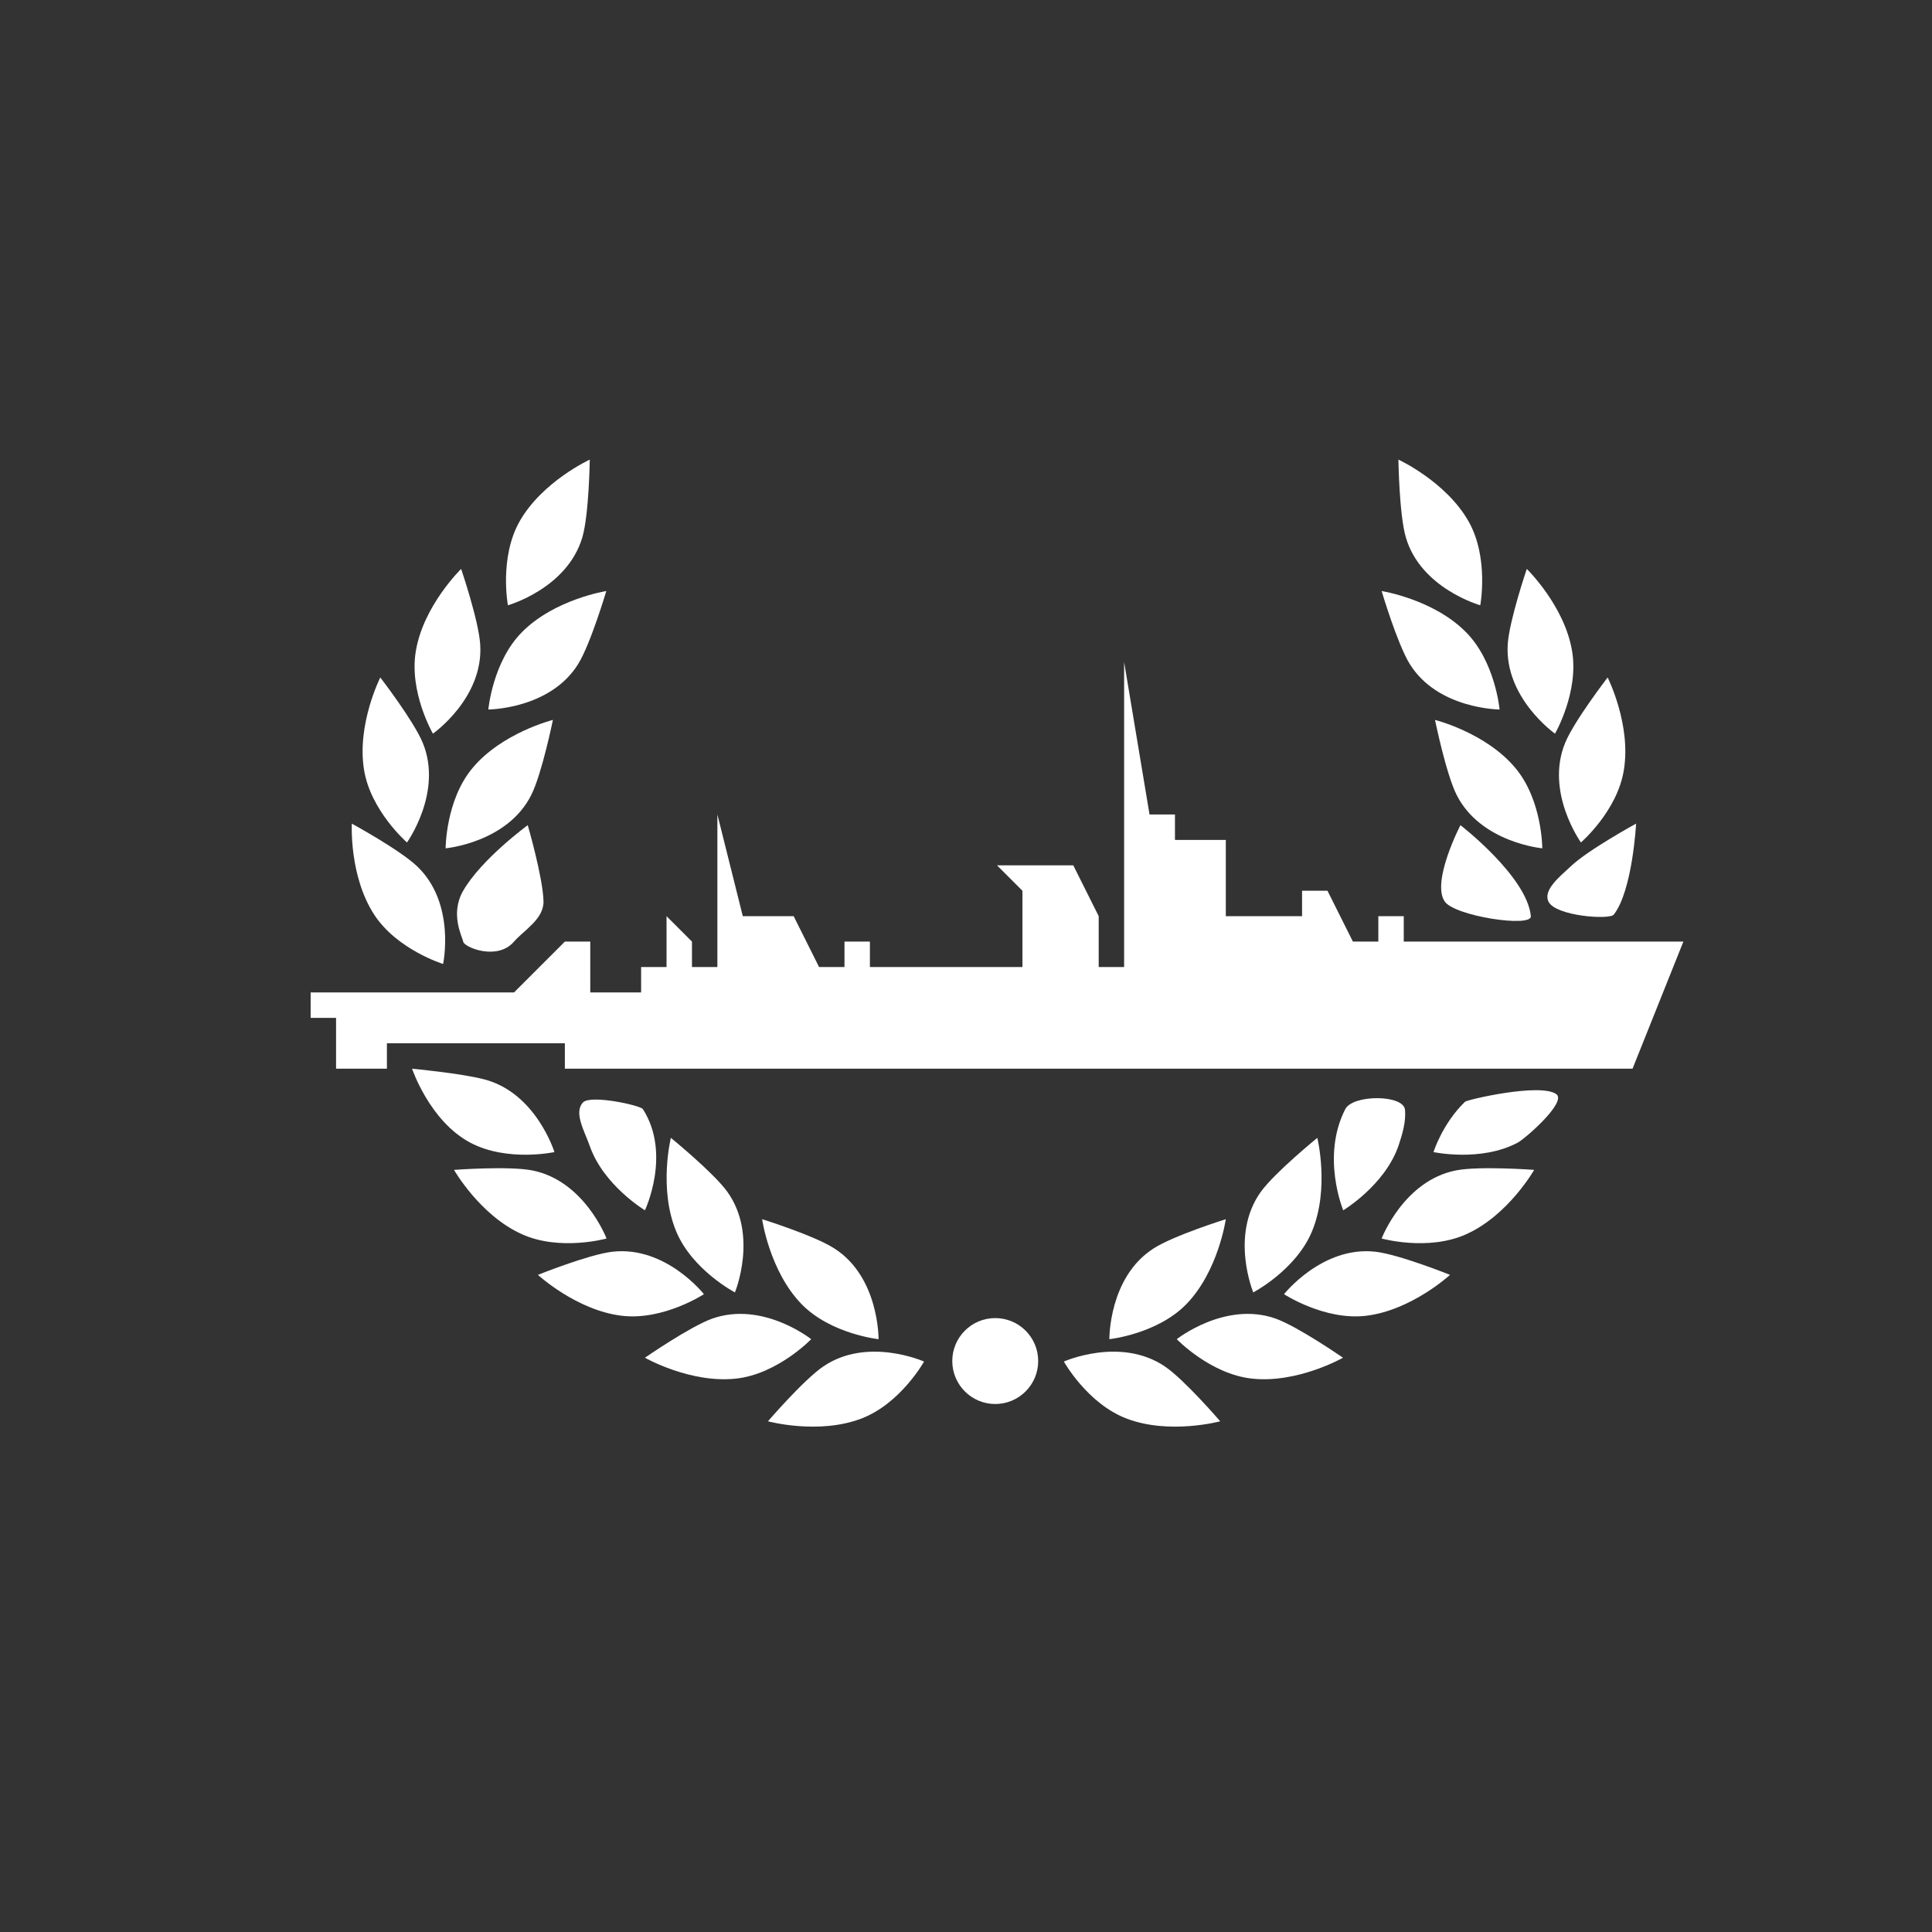 <svg width="76" height="76" viewBox="0 0 76 76" fill="none" xmlns="http://www.w3.org/2000/svg">
<rect x="0" y="0" width="76" height="76" fill="#333333" stroke="none"/>
<path d="M22.91 21.13C23.17 20.23 23.2 18.08 23.2 18.08C23.2 18.08 21.33 18.94 20.44 20.51C19.63 21.94 19.98 23.81 19.98 23.81C19.98 23.81 22.32 23.15 22.91 21.13Z" fill="white"/>
<path d="M20.54 24.86C19.38 26.02 19.21 27.91 19.21 27.91C19.21 27.91 21.65 27.9 22.75 26.11C23.24 25.31 23.85 23.25 23.85 23.25C23.85 23.25 21.82 23.57 20.54 24.86Z" fill="white"/>
<path d="M18.89 25.35C18.83 24.41 18.14 22.38 18.14 22.38C18.14 22.38 16.66 23.82 16.36 25.6C16.08 27.22 17.03 28.86 17.03 28.86C17.03 28.86 19.03 27.46 18.89 25.35Z" fill="white"/>
<path d="M16.01 33.14C16.01 33.14 17.43 31.16 16.63 29.22C16.27 28.35 14.96 26.65 14.96 26.65C14.96 26.65 14.03 28.49 14.32 30.28C14.58 31.9 16.01 33.14 16.01 33.14Z" fill="white"/>
<path d="M20.9 31.27C21.32 30.43 21.75 28.32 21.75 28.32C21.75 28.32 19.75 28.82 18.59 30.21C17.53 31.47 17.53 33.37 17.53 33.37C17.53 33.37 19.96 33.15 20.9 31.27Z" fill="white"/>
<path d="M17.43 37.92C17.43 37.92 17.94 35.54 16.41 34.08C15.73 33.43 13.84 32.4 13.84 32.4C13.84 32.4 13.73 34.46 14.72 35.98C15.62 37.36 17.43 37.92 17.43 37.92Z" fill="white"/>
<path d="M21.38 35.46C21.36 34.52 20.76 32.46 20.76 32.46C20.76 32.46 18.94 33.79 18.22 35.04C17.69 35.96 18.19 36.85 18.22 37.04C18.25 37.26 19.56 37.81 20.22 37.04C20.6 36.6 21.39 36.16 21.38 35.46Z" fill="white"/>
<path d="M21.81 45.32C21.81 45.32 21.09 42.99 19.05 42.46C18.14 42.22 16.21 42.04 16.21 42.04C16.21 42.04 16.9 44.1 18.5 44.95C19.96 45.72 21.81 45.32 21.81 45.32Z" fill="white"/>
<path d="M23.86 48.72C23.86 48.72 22.99 46.44 20.93 46.04C20.01 45.86 17.86 46.02 17.86 46.02C17.86 46.02 18.88 47.81 20.53 48.55C22.03 49.23 23.86 48.72 23.86 48.72Z" fill="white"/>
<path d="M24.09 49.24C23.15 49.35 21.16 50.15 21.16 50.15C21.16 50.15 22.68 51.55 24.47 51.76C26.1 51.95 27.69 50.91 27.69 50.91C27.69 50.91 26.19 49 24.09 49.24Z" fill="white"/>
<path d="M25.29 43.63C25.19 43.48 23.22 43.05 22.93 43.37C22.56 43.77 23 44.51 23.2 45.08C23.74 46.63 25.37 47.61 25.37 47.61C25.37 47.61 26.42 45.4 25.29 43.63Z" fill="white"/>
<path d="M26.6 48.44C27.23 49.96 28.91 50.84 28.91 50.84C28.91 50.84 29.84 48.59 28.61 46.88C28.06 46.12 26.39 44.76 26.39 44.76C26.39 44.76 25.9 46.76 26.6 48.44Z" fill="white"/>
<path d="M28.02 51.87C27.13 52.19 25.37 53.41 25.37 53.41C25.37 53.41 27.16 54.43 28.96 54.23C30.59 54.05 31.91 52.68 31.91 52.68C31.91 52.68 30.01 51.17 28.02 51.87Z" fill="white"/>
<path d="M32.39 53.75C31.61 54.28 30.21 55.91 30.21 55.91C30.21 55.91 32.2 56.45 33.89 55.8C35.43 55.21 36.35 53.56 36.35 53.56C36.35 53.56 34.13 52.57 32.39 53.75Z" fill="white"/>
<path d="M29.98 47.96C29.98 47.96 30.27 50 31.53 51.3C32.68 52.48 34.56 52.68 34.56 52.68C34.56 52.68 34.59 50.24 32.82 49.11C32.03 48.6 29.98 47.96 29.98 47.96Z" fill="white"/>
<path d="M55.3 21.13C55.04 20.23 55.01 18.08 55.01 18.08C55.01 18.08 56.88 18.94 57.77 20.51C58.58 21.94 58.23 23.81 58.23 23.81C58.23 23.81 55.88 23.15 55.3 21.13Z" fill="white"/>
<path d="M57.66 24.86C58.82 26.02 58.99 27.91 58.99 27.91C58.99 27.91 56.55 27.9 55.45 26.11C54.96 25.31 54.35 23.25 54.35 23.25C54.35 23.25 56.38 23.57 57.66 24.86Z" fill="white"/>
<path d="M59.31 25.35C59.37 24.41 60.06 22.38 60.06 22.38C60.06 22.38 61.54 23.82 61.84 25.6C62.12 27.22 61.17 28.86 61.17 28.86C61.17 28.86 59.18 27.46 59.31 25.35Z" fill="white"/>
<path d="M62.19 33.14C62.19 33.14 60.77 31.16 61.57 29.22C61.93 28.35 63.24 26.65 63.24 26.65C63.24 26.65 64.17 28.49 63.88 30.28C63.63 31.9 62.19 33.14 62.19 33.14Z" fill="white"/>
<path d="M57.3 31.27C56.88 30.43 56.45 28.32 56.45 28.32C56.45 28.32 58.45 28.82 59.61 30.21C60.67 31.47 60.67 33.37 60.67 33.37C60.67 33.37 58.25 33.15 57.3 31.27Z" fill="white"/>
<path d="M60.92 35.48C60.68 35.02 61.35 34.49 61.79 34.08C62.47 33.43 64.36 32.4 64.36 32.4C64.36 32.4 64.22 35.04 63.48 35.98C63.31 36.19 61.22 36.04 60.92 35.48Z" fill="white"/>
<path d="M56.83 35.46C56.3 34.68 57.45 32.46 57.45 32.46C57.45 32.46 60.07 34.48 60.22 36.04C60.26 36.5 57.22 36.04 56.83 35.46Z" fill="white"/>
<path d="M56.39 45.32C56.39 45.32 56.74 44.2 57.63 43.34C57.71 43.26 60.59 42.59 61.22 43.04C61.65 43.35 60 44.79 59.7 44.95C58.25 45.72 56.39 45.32 56.39 45.32Z" fill="white"/>
<path d="M54.35 48.72C54.35 48.72 55.22 46.44 57.28 46.04C58.2 45.86 60.35 46.02 60.35 46.02C60.35 46.02 59.33 47.81 57.68 48.55C56.18 49.23 54.35 48.72 54.35 48.72Z" fill="white"/>
<path d="M54.11 49.24C55.05 49.35 57.04 50.15 57.04 50.15C57.04 50.15 55.52 51.55 53.73 51.76C52.1 51.95 50.51 50.91 50.51 50.91C50.51 50.91 52.02 49 54.11 49.24Z" fill="white"/>
<path d="M52.92 43.63C53.22 43.05 55.22 43.05 55.27 43.66C55.31 44.12 55.17 44.61 55.01 45.08C54.47 46.63 52.84 47.61 52.84 47.61C52.84 47.61 51.96 45.5 52.92 43.63Z" fill="white"/>
<path d="M51.61 48.44C50.98 49.96 49.3 50.84 49.3 50.84C49.3 50.84 48.37 48.59 49.6 46.88C50.15 46.12 51.82 44.76 51.82 44.76C51.82 44.76 52.31 46.76 51.61 48.44Z" fill="white"/>
<path d="M50.18 51.87C51.07 52.19 52.83 53.41 52.83 53.41C52.83 53.41 51.04 54.43 49.24 54.23C47.61 54.05 46.29 52.68 46.29 52.68C46.29 52.68 48.2 51.17 50.18 51.87Z" fill="white"/>
<path d="M45.82 53.75C46.6 54.28 48 55.91 48 55.91C48 55.91 46 56.45 44.31 55.8C42.77 55.21 41.85 53.56 41.85 53.56C41.85 53.56 44.07 52.57 45.82 53.75Z" fill="white"/>
<path d="M48.22 47.96C48.22 47.96 47.93 50 46.67 51.3C45.52 52.48 43.64 52.68 43.64 52.68C43.64 52.68 43.61 50.24 45.38 49.11C46.17 48.6 48.22 47.96 48.22 47.96Z" fill="white"/>
<path d="M55.22 37.04V36.04H54.22V37.04H53.22L52.22 35.04H51.22V36.04H48.22V33.04H46.22V32.04H45.22L44.22 26.04V35.04V38.04H43.22V36.04L42.22 34.04H39.22L40.22 35.04V38.04H34.22V37.04H33.22V38.04H32.22L31.22 36.04H29.22L28.22 32.04V38.04H27.22V37.04L26.22 36.04V38.04H25.22V39.04H23.22V37.04H22.22L20.22 39.04H12.22V40.04H13.22V42.04H15.22V41.04H22.22V42.04H64.22L66.22 37.04H55.22Z" fill="white"/>
<path d="M39.15 55.23C40.083 55.23 40.84 54.473 40.84 53.54C40.84 52.607 40.083 51.85 39.15 51.85C38.217 51.85 37.46 52.607 37.46 53.54C37.46 54.473 38.217 55.23 39.15 55.23Z" fill="white"/>
</svg>

